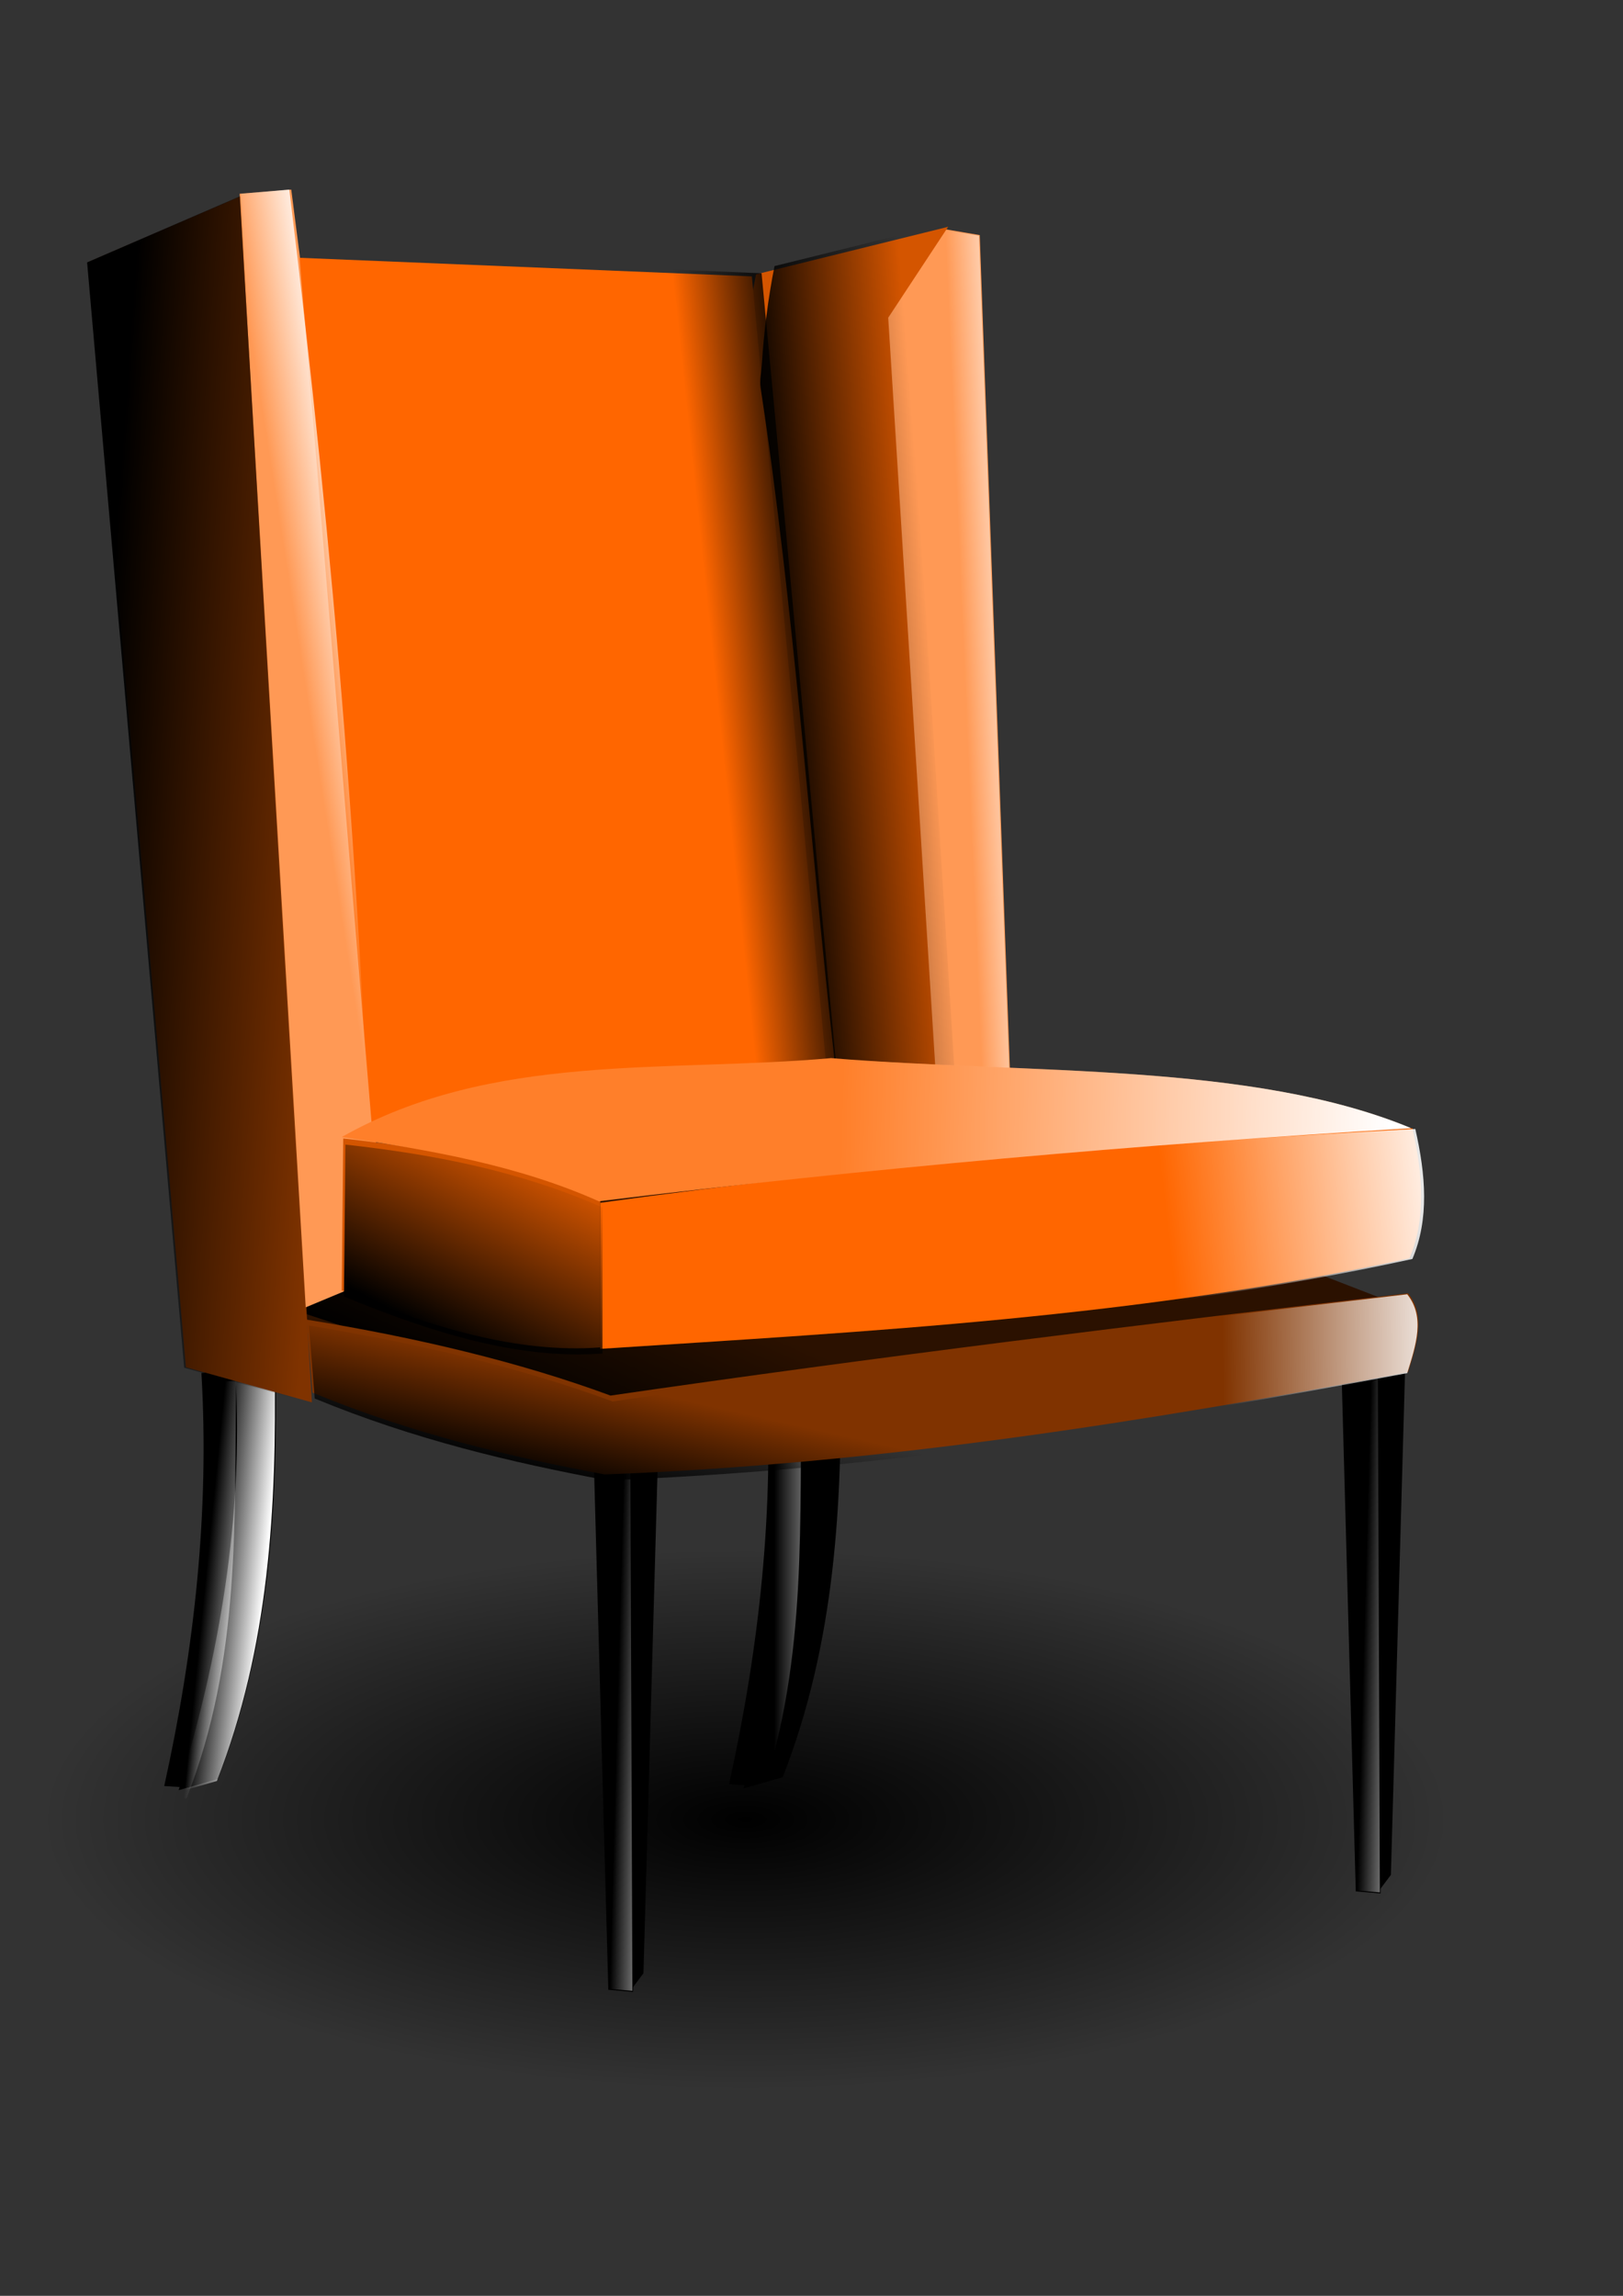 <?xml version="1.0"?>
<svg xmlns:rdf="http://www.w3.org/1999/02/22-rdf-syntax-ns#" xmlns="http://www.w3.org/2000/svg" xmlns:cc="http://creativecommons.org/ns#" xmlns:xlink="http://www.w3.org/1999/xlink" xmlns:dc="http://purl.org/dc/elements/1.1/" xmlns:svg="http://www.w3.org/2000/svg" id="svg2985" height="297mm" width="210mm" version="1.1">
  <rect width="100%" height="100%" fill="#333333" stroke="none"/>
  <defs id="defs3">
    <linearGradient id="linearGradient4033">
      <stop id="stop4035" stop-color="#fff" offset="0"/>
      <stop id="stop4037" stop-color="#fff" stop-opacity="0" offset="1"/>
    </linearGradient>
    <linearGradient id="linearGradient3914" x1="129.79" xlink:href="#linearGradient4033" gradientUnits="userSpaceOnUse" y1="774.24" gradientTransform="translate(-.504 .977)" x2="101.22" y2="771.39"/>
    <linearGradient id="linearGradient3917" x1="129.79" xlink:href="#linearGradient4033" gradientUnits="userSpaceOnUse" y1="774.24" gradientTransform="translate(-1.218 5.262)" x2="101.22" y2="771.39"/>
    <linearGradient id="linearGradient3991" x1="414.57" xlink:href="#linearGradient4033" gradientUnits="userSpaceOnUse" x2="379.57" y1="766.24" y2="766.24"/>
    <linearGradient id="linearGradient4053" x1="328.93" xlink:href="#linearGradient4033" gradientUnits="userSpaceOnUse" x2="302.5" y1="832.18" y2="831.46"/>
    <linearGradient id="linearGradient4216" x1="728.57" gradientUnits="userSpaceOnUse" y1="260.22" gradientTransform="translate(-225 47.143)" x2="695.71" y2="261.65">
      <stop id="stop4212" stop-color="#fff" offset="0"/>
      <stop id="stop4214" stop-color="#fff" stop-opacity="0" offset="1"/>
    </linearGradient>
    <linearGradient id="linearGradient4242" x1="-4.286" gradientUnits="userSpaceOnUse" y1="326.65" gradientTransform="matrix(.938 0 0 1 191.52 15.714)" x2="-42.857" y2="333.08">
      <stop id="stop4238" stop-color="#fff" offset="0"/>
      <stop id="stop4240" stop-color="#fff" stop-opacity="0" offset="1"/>
    </linearGradient>
    <linearGradient id="linearGradient4305" x1="1465.7" gradientUnits="userSpaceOnUse" y1="-153.76" gradientTransform="translate(-753.57 828.33)" x2="1351.6" y2="-152.75">
      <stop id="stop4301" stop-color="#fff" offset="0"/>
      <stop id="stop4303" stop-color="#fff" stop-opacity="0" offset="1"/>
    </linearGradient>
    <linearGradient id="linearGradient4357" x1="657.61" gradientUnits="userSpaceOnUse" y1="309.9" gradientTransform="translate(-280.82 9.091)" x2="735.39" y2="303.84">
      <stop id="stop4353" offset="0"/>
      <stop id="stop4355" stop-opacity="0" offset="1"/>
    </linearGradient>
    <linearGradient id="linearGradient4451" x1="-335.71" gradientUnits="userSpaceOnUse" y1="313.79" gradientTransform="translate(384.29 64.286)" x2="-217.14" y2="322.36">
      <stop id="stop4447" offset="0"/>
      <stop id="stop4449" stop-opacity="0" offset="1"/>
    </linearGradient>
    <linearGradient id="linearGradient4493" x1="-304.29" gradientUnits="userSpaceOnUse" y1="990.93" gradientTransform="translate(604.29 -260)" x2="-292.86" y2="939.51">
      <stop id="stop4489" offset="0"/>
      <stop id="stop4491" stop-opacity="0" offset="1"/>
    </linearGradient>
    <linearGradient id="linearGradient4545" x1="-102.86" gradientUnits="userSpaceOnUse" y1="388.08" gradientTransform="translate(501.43 -112.86)" x2="-157.14" y2="393.79">
      <stop id="stop4541" offset="0"/>
      <stop id="stop4543" stop-opacity="0" offset="1"/>
    </linearGradient>
    <linearGradient id="linearGradient4555" x1="839.29" gradientUnits="userSpaceOnUse" y1="380.22" gradientTransform="translate(-128.57 194.29)" x2="697.14" y2="396.65">
      <stop id="stop4267" stop-color="#fff" offset="0"/>
      <stop id="stop4269" stop-color="#fff" stop-opacity="0" offset="1"/>
    </linearGradient>
    <linearGradient id="linearGradient4557" x1="908.13" gradientUnits="userSpaceOnUse" y1="374.55" gradientTransform="translate(-230.31 180.82)" x2="640.44" y2="367.48">
      <stop id="stop4327" stop-color="#fff" offset="0"/>
      <stop id="stop4329" stop-color="#fff" stop-opacity="0" offset="1"/>
    </linearGradient>
    <linearGradient id="linearGradient4559" x1="-277.14" gradientUnits="userSpaceOnUse" y1="738.08" gradientTransform="translate(504.29 -78.571)" x2="-232.86" y2="652.36">
      <stop id="stop4515" offset="0"/>
      <stop id="stop4517" stop-opacity="0" offset="1"/>
    </linearGradient>
    <linearGradient id="linearGradient4585" x1="-411.43" gradientUnits="userSpaceOnUse" y1="713.79" gradientTransform="translate(621.43 -42.857)" x2="-374.29" y2="633.79">
      <stop id="stop4581" offset="0"/>
      <stop id="stop4583" stop-opacity="0" offset="1"/>
    </linearGradient>
    <radialGradient id="radialGradient4595" gradientUnits="userSpaceOnUse" cy="889.73" cx="364.67" gradientTransform="matrix(1 0 0 .384 0 547.93)" r="344.46">
      <stop id="stop4591" offset="0"/>
      <stop id="stop4593" stop-opacity="0" offset="1"/>
    </radialGradient>
  </defs>
  <g id="layer1">
    <g id="g4597">
      <path id="path4587" fill="url(#radialGradient4595)" d="m709.13 889.73a344.46 132.33 0 1 1 -688.92 0 344.46 132.33 0 1 1 688.92 0z"/>
      <g id="g4045-6" transform="translate(365.53 -53.837)">
        <g id="g4005-7">
          <path id="path3020-0-4" d="m290.42 721.03 18.183-2.02 1.01 260.62-12.122-1.01z"/>
          <path id="path3022-6-0" d="m306.58 720.02 2.02 258.6 6.061-8.081 7.071-251.53z"/>
        </g>
        <g id="g4005-9-9" transform="translate(-.362 -.531)" fill="url(#linearGradient4053)">
          <path id="path3020-0-9-6" d="m290.42 721.03 18.183-2.02 1.01 260.62-12.122-1.01z"/>
          <path id="path3022-6-5-3" d="m306.58 720.02 2.02 258.6 6.061-8.081 7.071-251.53z"/>
        </g>
      </g>
      <g id="g4045" transform="translate(0 -5.714)">
        <g id="g4005">
          <path id="path3020-0" d="m290.42 721.03 18.183-2.02 1.01 260.62-12.122-1.01z"/>
          <path id="path3022-6" d="m306.58 720.02 2.02 258.6 6.061-8.081 7.071-251.53z"/>
        </g>
        <g id="g4005-9" transform="translate(-.362 -.531)" fill="url(#linearGradient4053)">
          <path id="path3020-0-9" d="m290.42 721.03 18.183-2.02 1.01 260.62-12.122-1.01z"/>
          <path id="path3022-6-5" d="m306.58 720.02 2.02 258.6 6.061-8.081 7.071-251.53z"/>
        </g>
      </g>
      <g id="g3997">
        <g id="g3957">
          <path id="path3020-2-8" d="m374.7 670.48 18.183-1.617c-0.95 68.116 2.5 136.23-24.244 204.35l-12.122-0.808c14.886-67.307 22.137-134.61 18.183-201.92z"/>
          <path id="path3022-4-6" d="m391.87 669.87c3.97 71.16-8.07 138.76-28.284 204.55l19.193-5.458c25.721-65.812 29.214-133.85 28.284-202.33z"/>
        </g>
        <g id="g3957-4" transform="translate(-1.001 17.547)" fill="url(#linearGradient3991)">
          <path id="path3020-2-8-1" d="m374.7 670.48 18.183-1.617c-0.95 68.116 2.5 136.23-24.244 204.35l-12.122-0.808c14.886-67.307 22.137-134.61 18.183-201.92z"/>
          <path id="path3022-4-6-9" d="m391.87 669.87c3.97 71.16-8.07 138.76-28.284 204.55l19.193-5.458c25.721-65.812 29.214-133.85 28.284-202.33z"/>
        </g>
      </g>
      <g id="g3924">
        <g id="g3919">
          <path id="path3020-2" d="m98.49 671.33 18.183-1.617c-0.95 68.116 2.5 136.23-24.244 204.35l-12.119-0.8c14.886-67.31 22.133-134.62 18.183-201.93z"/>
          <path id="path3022-4" d="m115.66 670.73c3.97 71.16-8.07 138.76-28.284 204.55l19.193-5.458c25.721-65.812 29.214-133.85 28.284-202.33z"/>
          <path id="path3020-2-0" fill="url(#linearGradient3917)" d="m97.272 676.6 18.183-1.617c-0.95 68.116 2.5 136.23-24.244 204.35l-12.127-0.81c14.886-67.31 22.141-134.62 18.183-201.92z"/>
        </g>
        <path id="path3022-4-7" fill="url(#linearGradient3914)" d="m115.16 671.7c3.97 71.16-8.07 138.76-28.284 204.55l19.193-5.458c25.721-65.812 29.214-133.85 28.284-202.33z"/>
      </g>
      <path id="path3848" fill="#2b1100" d="m137.14 642.36 164.29 54.286 390-55.714l-291.43-112.86-270 48.57z"/>
      <path id="path3848-9" fill="url(#linearGradient4585)" d="m140.71 639.51 164.29 54.28 390-55.71-291.43-112.86l-270 48.571z"/>
      <path id="path3002" fill="#803300" d="m295.71 720.93c135.57-5.133 264.83-26.025 392.86-50 4.261-13.709 8.852-27.485 0-38.571-130 15.105-260 31.11-390 50-44.47-16.42-94.58-28.33-148.57-37.14l2.857 35.714c48.751 20.127 95.995 31.205 142.86 40z"/>
      <path id="path3010" fill="#803300" d="m90.914 668.5-47.477-540.43 74.753-32.322 34.34 589.93z"/>
      <path id="path3012" fill="#f95" d="m117.18 94.738 32.325 544.47 36.365-15.152c-4.12-178.6-20.49-355.44-43.43-531.34z"/>
      <path id="path3014" fill="#f95" d="m479.13 114.94 14.83 410.12-38.13-3.03-23.31-367.69 28.6-42.43z"/>
      <path id="path3016" fill="#d45500" d="m463.66 110.9-29.294 44.447 23.234 369.72-58.589-3.03c-12.177-109.18-19.807-221.29-36.098-328.4-0.557-3.662 0.329-7.396 0.566-11.083 1.047-16.297 3.054-32.446 6.237-48.411z"/>
      <path id="path3018" fill="#f60" d="m146.47 126.05 221.22 9.091 36.365 385.88-222.23 29.294z"/>
      <path id="path3018-3" fill="url(#linearGradient4545)" d="m151.21 124.52 221.22 9.091 36.365 385.88-222.23 29.294z"/>
      <path id="path3014-1" fill="url(#linearGradient4216)" d="m478.75 115.25 14.832 410.12-38.139-3.03-23.307-367.7 28.604-42.426z"/>
      <path id="path3012-8" fill="url(#linearGradient4242)" d="m117.8 94.708 30.308 544.47 34.097-15.152c-3.87-178.59-19.22-355.44-40.73-531.34z"/>
      <path id="path3002-7" fill="url(#linearGradient4305)" d="m295.32 721.4c135.57-5.133 264.83-26.025 392.86-50 4.261-13.709 8.852-27.485 0-38.571-130 15.105-260 31.11-390 50-44.474-16.421-94.581-28.335-148.57-37.143l2.857 35.714c48.751 20.127 95.995 31.205 142.86 40z"/>
      <path id="path3016-5" fill="url(#linearGradient4357)" d="m472.71 106.86-29.294 44.447 23.234 369.72-58.589-3.03c-12.177-109.18-19.807-221.29-36.098-328.4-0.557-3.662 0.329-7.396 0.566-11.083 1.047-16.297 3.054-32.446 6.237-48.411z"/>
      <path id="path3010-4" fill="url(#linearGradient4451)" d="m90.072 668.73-47.477-540.44 74.755-32.321 34.34 589.93z"/>
      <path id="path3002-7-3" fill="url(#linearGradient4493)" d="m296.76 723.79c135.57-5.133 264.83-26.025 392.86-50 4.261-13.709 8.852-27.485 0-38.571-130 15.105-260 31.11-390 50-44.474-16.421-94.581-28.335-148.57-37.143l2.857 35.714c48.751 20.127 95.995 31.205 142.86 40z"/>
      <g id="g4547" transform="translate(1.429 0)">
        <path id="path3004" d="m166.43 556.65c42.693 4.718 84.914 12.742 125.71 30.714v71.429c-41.018 3.09-83.521-10.157-126.43-27.857z" fill="#d45500"/>
        <path id="path3006" d="m292.14 588.08c132.38-18.328 264.76-29.512 397.14-36.429 5.079 22.302 6.878 43.947-1.429 63.571-131.9 28.834-263.81 35.726-395.71 44.286z" fill="#f60"/>
        <path id="path3008" d="m291.43 587.36c131.03-15.968 263.42-27.827 397.14-35.714-77.818-32.311-186.24-26.364-283.57-34.286-80.975 7.197-165.69-3.067-239.29 38.571 43.266 6.393 86.197 13.791 125.71 31.429z" fill="#ff7f2a"/>
        <path id="path3006-6" fill="url(#linearGradient4555)" d="m293.56 588.43c132.38-18.328 264.76-29.512 397.14-36.429 5.079 22.302 6.878 43.947-1.429 63.571-131.9 28.834-263.81 35.726-395.71 44.286z"/>
        <path id="path3008-7" fill="url(#linearGradient4557)" d="m291.58 587.34c131.03-15.968 263.42-27.827 397.14-35.714-77.818-32.311-186.24-26.364-283.57-34.286-80.975 7.197-165.69-3.067-239.29 38.571 43.266 6.393 86.197 13.791 125.71 31.429z"/>
        <path id="path3004-3" fill="url(#linearGradient4559)" d="m167.5 559.64c42.693 4.718 84.914 12.742 125.71 30.714v71.429c-41.018 3.09-83.521-10.157-126.43-27.857z"/>
      </g>
    </g>
  </g>
</svg>
